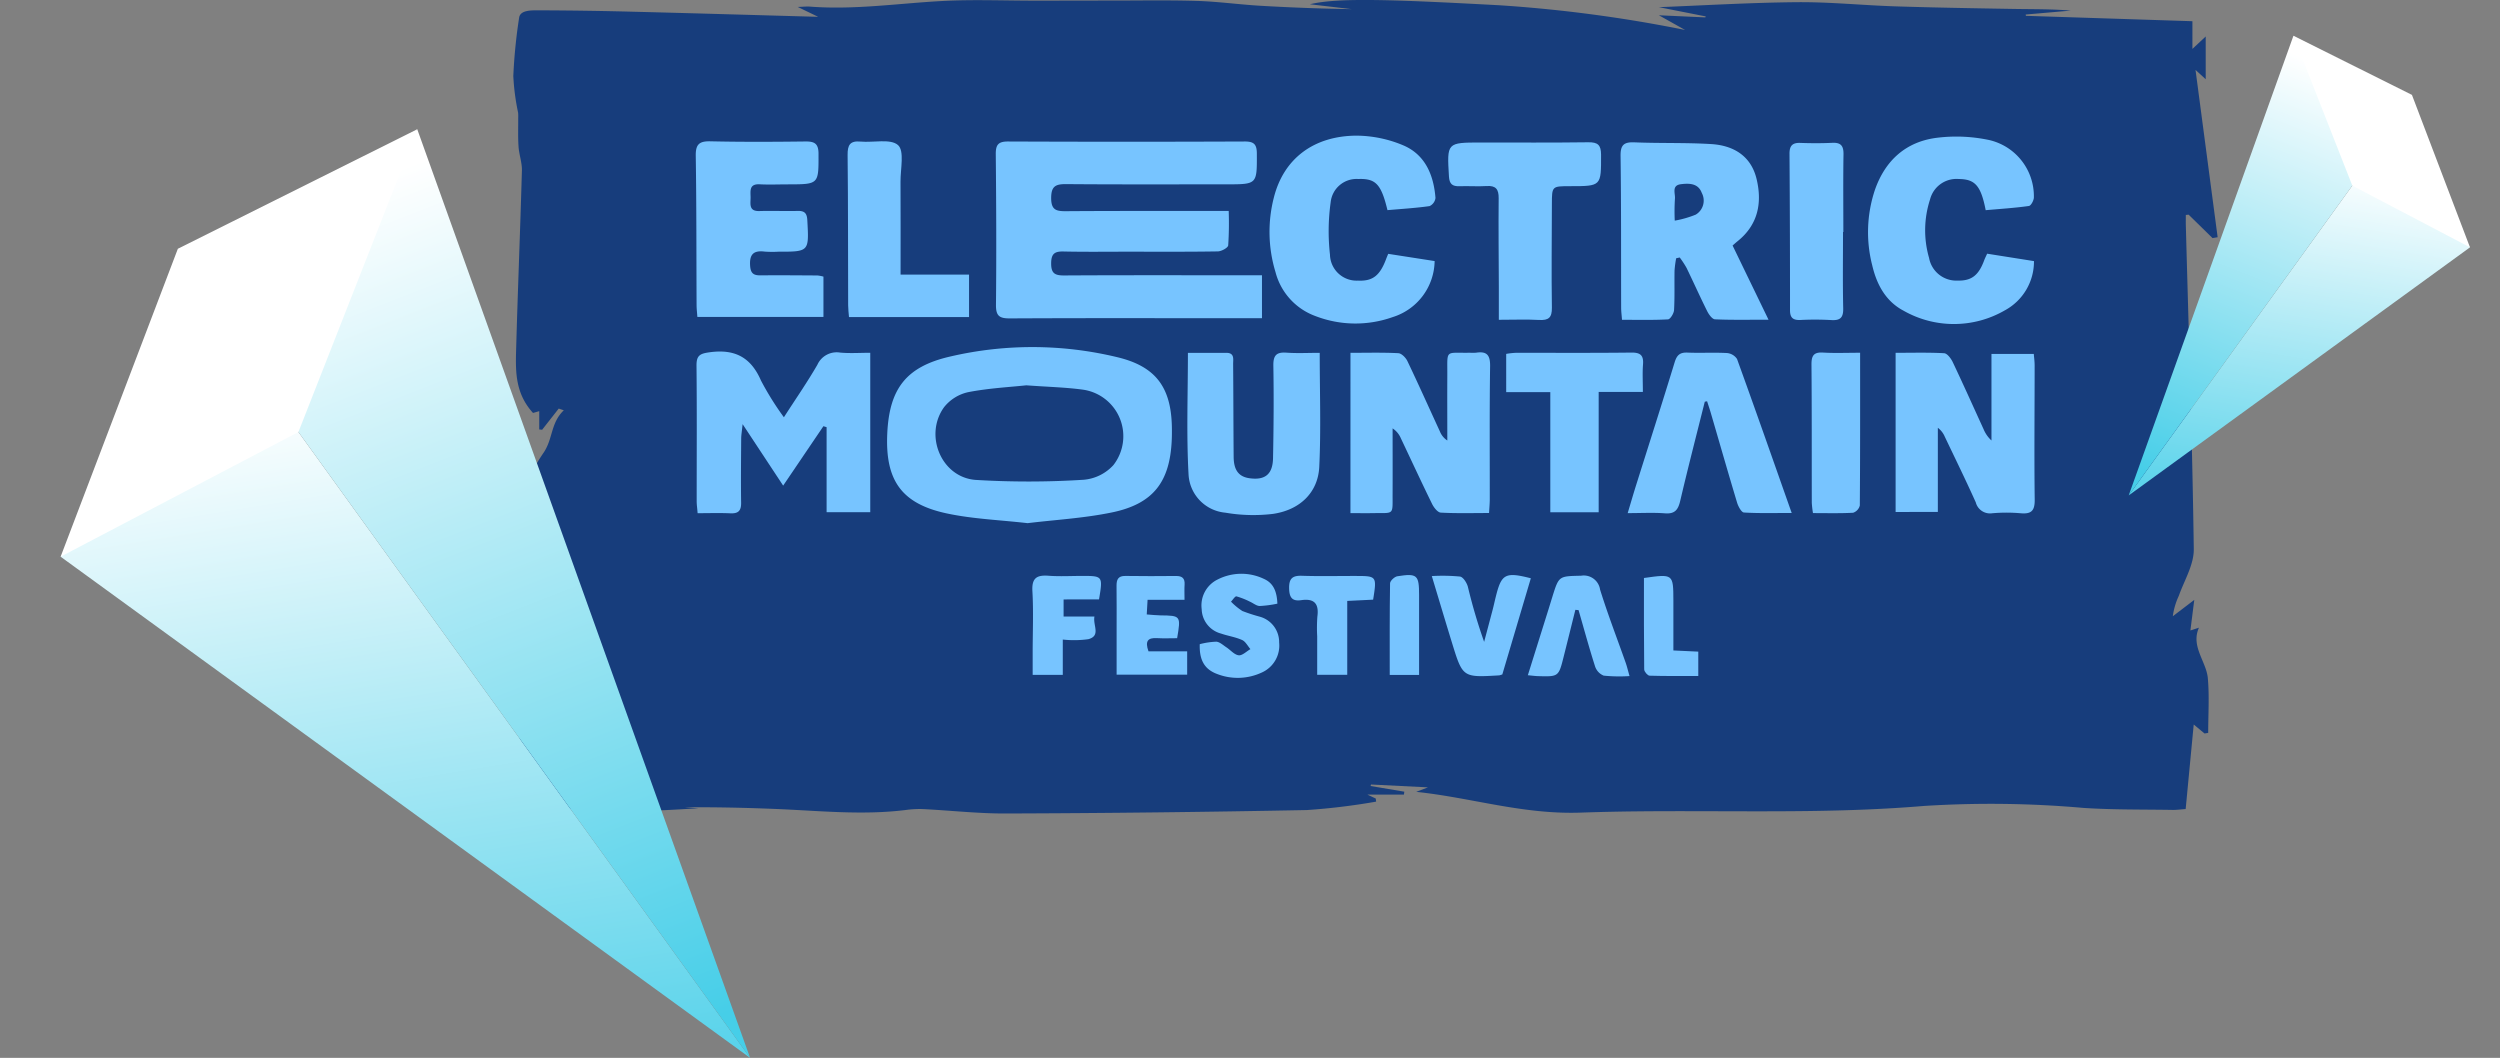 <svg xmlns="http://www.w3.org/2000/svg" xmlns:xlink="http://www.w3.org/1999/xlink" width="351.42" height="148.701" viewBox="0 0 351.42 148.701">
  <rect x="0" y="0" width="351.42" height="148.701" fill="#808080" stroke="none"/>
  <defs>
    <clipPath id="clip-path">
      <rect id="Rectangle_1265" data-name="Rectangle 1265" width="239.65" height="114.355" fill="#173d7c"/>
    </clipPath>
    <clipPath id="clip-path-2">
      <rect id="Rectangle_1263" data-name="Rectangle 1263" width="188.218" height="76.221" fill="#77c4ff"/>
    </clipPath>
    <clipPath id="clip-path-3">
      <path id="Path_2850" data-name="Path 2850" d="M7.363,95.2,125.7,113.97,16.9,58.095Z" transform="translate(-7.363 -58.095)" fill="none"/>
    </clipPath>
    <linearGradient id="linear-gradient" x1="0.696" y1="1.197" x2="0.197" y2="0.114" gradientUnits="objectBoundingBox">
      <stop offset="0" stop-color="#46cee8"/>
      <stop offset="1" stop-color="#fff"/>
    </linearGradient>
    <clipPath id="clip-path-4">
      <path id="Path_2851" data-name="Path 2851" d="M29.351,0,21.5,39.191,130.3,95.065Z" transform="translate(-21.497)" fill="none"/>
    </clipPath>
    <linearGradient id="linear-gradient-2" x1="0.722" y1="0.965" x2="0.197" y2="0.114" xlink:href="#linear-gradient"/>
    <clipPath id="clip-path-5">
      <path id="Path_2852" data-name="Path 2852" d="M22.355,0,0,30.246,4.967,76.294,26.794,45.5Z" fill="none"/>
    </clipPath>
    <linearGradient id="linear-gradient-3" x1="0.097" y1="1.227" x2="0.117" y2="1.227" xlink:href="#linear-gradient"/>
    <clipPath id="clip-path-6">
      <path id="Path_2850-2" data-name="Path 2850" d="M0,9.292,58.58,0,4.72,27.66Z" transform="translate(0 0)" fill="none"/>
    </clipPath>
    <linearGradient id="linear-gradient-4" x1="0.696" y1="-0.197" x2="0.197" y2="0.886" xlink:href="#linear-gradient"/>
    <clipPath id="clip-path-7">
      <path id="Path_2851-2" data-name="Path 2851" d="M3.888,47.061,0,27.66,53.86,0Z" transform="translate(0 0)" fill="none"/>
    </clipPath>
    <linearGradient id="linear-gradient-5" x1="0.722" y1="0.035" x2="0.197" y2="0.886" xlink:href="#linear-gradient"/>
    <clipPath id="clip-path-8">
      <path id="Path_2852-2" data-name="Path 2852" d="M11.067,37.768,0,22.8,2.459,0l10.8,15.243Z" transform="translate(0)" fill="none"/>
    </clipPath>
    <linearGradient id="linear-gradient-6" x1="0.097" y1="-0.227" x2="0.117" y2="-0.227" xlink:href="#linear-gradient"/>
  </defs>
  <g id="Group_2265" data-name="Group 2265" transform="translate(-491.09 -281.933)">
    <g id="Group_2225" data-name="Group 2225" transform="translate(563.175 281.933)">
      <g id="Group_2224" data-name="Group 2224" clip-path="url(#clip-path)">
        <path id="Path_2849" data-name="Path 2849" d="M126.982,111.311l1.657-.634-8-.4-.066.209,4.744.8-.055.409h-5.136l1.178.554.05.435a92.239,92.239,0,0,1-9.728,1.184q-21.142.415-42.3.484c-3.9.018-7.813-.428-11.723-.624a14.485,14.485,0,0,0-2.444.141c-6.1.746-12.165.09-18.243-.156-4.258-.172-8.524-.268-12.8-.23l1.99.133c-7.169.429-14.33.865-21.546-.343l1.017.827c-2.571.242-3.171-.014-3.392-1.619C1.561,107.924.718,103.368.472,98.8.1,91.935.277,85.06.017,78.193A24.526,24.526,0,0,1,4.362,63.585c1.3-1.977.955-4.132,2.805-5.912l-.714-.24-2.33,2.974-.409-.041V57.795l-.874.253C.321,55.279.381,52.2.466,49.146c.233-8.386.578-16.771.812-25.157C1.31,22.871.884,21.75.806,20.627c-.093-1.33-.038-2.665-.048-4a6.3,6.3,0,0,0-.015-.8,32.126,32.126,0,0,1-.672-5.142A75.521,75.521,0,0,1,.885,2.5c.153-1.108,1.73-1.051,2.891-1.048q6.411.021,12.82.187c8.561.215,17.121.469,26.327.726L40.047.976c.816-.026,1.264-.081,1.7-.048,6.244.48,12.336-.442,18.5-.781C64.685-.1,69.186.1,73.662.093c3.451,0,6.9-.014,10.353-.013,4.047,0,8.1-.077,12.14.048,2.984.092,5.942.508,8.925.683q6.387.375,12.822.473L112.043.6c3.919-.957,11.582-.671,26.591.136a196.058,196.058,0,0,1,26.15,3.476L161.1,2.146l6.527.3.064-.138-6.588-1.3c6.2-.239,12.8-.64,19.4-.7,4.607-.042,9.219.438,13.837.586,5.576.178,11.16.269,16.741.364,2.624.044,5.251.008,7.924.232l-6.345.553.031.182,23.407.757V6.874l1.868-1.746v6.008l-1.432-1.309,3.11,23.52-.72.119-3.358-3.291-.394.042c0,.469-.011.939,0,1.408.407,15.186.911,30.372,1.119,45.559.03,2.19-1.334,4.393-2.109,6.582a9.709,9.709,0,0,0-.839,2.859l3.016-2.3c-.213,1.682-.377,2.98-.544,4.3l1.205-.395c-1.19,2.61,1.04,4.769,1.246,7.108.225,2.553.051,5.121.051,7.682l-.514.084-1.521-1.262c-.391,4.109-.757,7.941-1.132,11.884-.649.045-1.248.132-1.843.122-4.189-.072-8.4-.007-12.559-.284a148.149,148.149,0,0,0-22.411-.271c-5.406.454-10.885.644-16.338.714-10.611.134-21.248-.156-31.833.22-8.2.292-15.383-2.1-23.192-2.919" transform="translate(0 0)" fill="#173d7c"/>
      </g>
    </g>
    <g id="Group_2212" data-name="Group 2212" transform="translate(588.891 301)">
      <g id="Group_2211" data-name="Group 2211" clip-path="url(#clip-path-2)">
        <path id="Path_2824" data-name="Path 2824" d="M158.958,27.213H156.82c-11.1,0-22.193-.033-33.29.026-1.5.008-1.98-.351-1.964-1.914.072-7.051.04-14.1-.028-21.154-.013-1.327.335-1.806,1.734-1.8q16.645.072,33.29,0c1.3,0,1.67.434,1.675,1.7.017,4.315.061,4.32-4.231,4.322-7.513,0-15.027.032-22.54-.031-1.49-.012-2.14.261-2.142,1.963,0,1.684.726,1.852,2.084,1.843,6.877-.049,13.755-.028,20.632-.032h2.24a47.522,47.522,0,0,1-.07,4.837c-.036.343-.947.839-1.462.847-4.218.069-8.438.041-12.657.04-3.005,0-6.012.042-9.015-.027-1.231-.028-1.738.283-1.752,1.634-.014,1.408.481,1.742,1.81,1.734,8.553-.051,17.107-.025,25.661-.024h2.163Z" transform="translate(-79.365 -1.548)" fill="#77c4ff"/>
        <path id="Path_2825" data-name="Path 2825" d="M97.279,110.414c-3.951-.453-7.734-.591-11.381-1.371-6.367-1.362-8.652-4.645-8.369-11.16.276-6.354,2.631-9.466,8.837-10.892a50.884,50.884,0,0,1,23.538.1c5.349,1.289,7.5,4.2,7.632,9.679.015.636.013,1.273-.013,1.908-.242,5.925-2.589,9.022-8.407,10.225-3.937.814-7.995,1.038-11.837,1.506m-.205-19.373c-2.324.25-5.278.4-8.151.958a5.962,5.962,0,0,0-3.4,2.108c-2.856,3.943-.39,9.868,4.422,10.229a122.392,122.392,0,0,0,15.207-.021,6.385,6.385,0,0,0,4.174-2.068,6.609,6.609,0,0,0-4.2-10.583c-2.452-.343-4.946-.393-8.049-.623" transform="translate(-50.612 -55.939)" fill="#77c4ff"/>
        <path id="Path_2826" data-name="Path 2826" d="M390.407,17.2l5.051,10.428c-2.737,0-5.135.052-7.526-.053-.387-.017-.861-.677-1.092-1.14-1.007-2.015-1.925-4.075-2.91-6.1a13.081,13.081,0,0,0-.953-1.453l-.5.111a14.73,14.73,0,0,0-.229,1.73c-.035,1.85.036,3.7-.068,5.549-.027.471-.53,1.291-.85,1.308-2.118.118-4.245.061-6.467.061-.051-.688-.119-1.19-.12-1.693-.02-7.113.015-14.227-.082-21.339-.022-1.574.486-1.973,1.975-1.912,3.578.147,7.17.027,10.742.241,3.136.188,5.617,1.647,6.4,4.9.809,3.362.215,6.442-2.665,8.753-.221.178-.43.37-.71.612m-8.126-3.5a14.361,14.361,0,0,0,2.954-.847,2.294,2.294,0,0,0,.844-3.053c-.5-1.358-1.764-1.367-2.929-1.222-1.376.172-.751,1.337-.845,2.084a27.885,27.885,0,0,0-.024,3.037" transform="translate(-244.662 -1.755)" fill="#77c4ff"/>
        <path id="Path_2827" data-name="Path 2827" d="M12.589,96.69c1.691-2.625,3.3-4.944,4.705-7.377A2.977,2.977,0,0,1,20.5,87.6c1.36.128,2.742.027,4.229.027v22.411H18.592V98.085l-.449-.137L12.486,106.3l-5.7-8.641c-.1,1-.195,1.516-.2,2.031-.02,3-.054,6.009-.009,9.012.017,1.127-.39,1.545-1.516,1.492-1.49-.07-2.985-.017-4.6-.017C.412,109.507.33,109,.329,108.5c0-6.355.04-12.711-.024-19.066-.015-1.452.5-1.7,1.87-1.882,3.5-.477,5.773.7,7.192,3.978a41.131,41.131,0,0,0,3.221,5.162" transform="translate(-0.199 -57.104)" fill="#77c4ff"/>
        <path id="Path_2828" data-name="Path 2828" d="M491.472,10.751c-.675-3.463-1.5-4.366-3.783-4.389a3.838,3.838,0,0,0-4.045,2.886,13.994,13.994,0,0,0-.135,8.2,3.892,3.892,0,0,0,4,3.193c1.967.048,2.972-.727,3.764-2.889.1-.265.232-.516.4-.894l6.583,1.043a7.8,7.8,0,0,1-4.074,6.911,14.306,14.306,0,0,1-14.26.06c-2.493-1.313-3.769-3.661-4.4-6.369a18.749,18.749,0,0,1,.372-10.6c1.46-4.192,4.408-6.828,8.806-7.348a22.14,22.14,0,0,1,7.343.346,8.107,8.107,0,0,1,6.2,8.019c.009.423-.4,1.191-.7,1.232-1.986.28-3.993.407-6.079.591" transform="translate(-310.146 -0.265)" fill="#77c4ff"/>
        <path id="Path_2829" data-name="Path 2829" d="M249.017,10.473c-.889-3.68-1.657-4.463-4.115-4.378a3.658,3.658,0,0,0-3.871,3.276,29.536,29.536,0,0,0-.095,7.37,3.74,3.74,0,0,0,3.924,3.638c2.078.1,3.1-.691,3.987-3.091.059-.16.128-.316.273-.674l6.526,1.015a8.379,8.379,0,0,1-5.89,7.875,15.62,15.62,0,0,1-10.866-.142,8.979,8.979,0,0,1-5.613-6.183,19.4,19.4,0,0,1-.238-10.448c1.355-5.443,5.55-8.7,11.632-8.73a17.188,17.188,0,0,1,6.52,1.343c3.126,1.306,4.319,4.179,4.575,7.414a1.455,1.455,0,0,1-.83,1.147c-1.934.273-3.89.39-5.919.568" transform="translate(-151.784 0)" fill="#77c4ff"/>
        <path id="Path_2830" data-name="Path 2830" d="M265.231,87.863c2.36,0,4.549-.063,6.73.052.452.024,1.043.628,1.273,1.108,1.567,3.28,3.052,6.6,4.572,9.9a2.714,2.714,0,0,0,1.039,1.264c0-3.031-.016-6.062,0-9.093.025-3.809-.4-3.172,3.191-3.242a6.783,6.783,0,0,0,.865-.007c1.5-.227,1.982.333,1.959,1.9-.092,6.237-.039,12.476-.047,18.714,0,.564-.055,1.127-.1,1.923-2.328,0-4.564.066-6.788-.057-.434-.024-.97-.71-1.216-1.21-1.5-3.056-2.928-6.148-4.388-9.223a3.147,3.147,0,0,0-1.167-1.41c0,3.031.015,6.062,0,9.093-.02,3.189.3,2.773-2.742,2.823-1.025.017-2.05,0-3.184,0Z" transform="translate(-173.2 -57.335)" fill="#77c4ff"/>
        <path id="Path_2831" data-name="Path 2831" d="M486.075,110.319V87.944c2.355,0,4.6-.066,6.826.058.428.024.956.731,1.2,1.238,1.484,3.127,2.9,6.289,4.339,9.436a4.429,4.429,0,0,0,1.109,1.592V88.1H505.5c.038.5.118,1.053.118,1.608,0,6.3-.068,12.594.01,18.89.019,1.57-.492,2.034-1.981,1.9a22.6,22.6,0,0,0-3.981,0,2.071,2.071,0,0,1-2.323-1.533c-1.394-3.106-2.894-6.164-4.36-9.237a3.031,3.031,0,0,0-.971-1.244v11.826Z" transform="translate(-317.414 -57.417)" fill="#77c4ff"/>
        <path id="Path_2832" data-name="Path 2832" d="M17.949,21.31v5.672H.227C.189,26.43.119,25.866.116,25.3.083,18.31.108,11.318,0,4.327-.025,2.7.5,2.258,2.072,2.292c4.447.1,8.9.079,13.345.023,1.3-.016,1.837.314,1.84,1.729.01,4.294.066,4.294-4.282,4.3-1.329,0-2.661.061-3.986-.009-1.521-.08-1.283.966-1.282,1.86s-.282,1.946,1.246,1.9c1.79-.052,3.583.025,5.373-.017.942-.023,1.3.3,1.354,1.282.247,4.451.276,4.449-4.078,4.449a14.964,14.964,0,0,1-1.9-.013c-1.573-.2-2.175.375-2.059,2.006.079,1.112.537,1.345,1.507,1.334,2.657-.03,5.315,0,7.973.014a5.379,5.379,0,0,1,.83.162" transform="translate(0 -1.495)" fill="#77c4ff"/>
        <path id="Path_2833" data-name="Path 2833" d="M217.762,87.887c0,5.54.188,10.8-.065,16.043-.172,3.575-2.7,6.055-6.513,6.606a23.11,23.11,0,0,1-6.693-.172,5.687,5.687,0,0,1-5.165-5.33c-.314-5.622-.093-11.275-.093-17.138,1.711,0,3.54.011,5.369,0,1.227-.01.983.892.989,1.6.034,4.335.036,8.669.072,13,.012,1.5.426,2.765,2.192,3.022,2.2.319,3.3-.524,3.344-2.823.086-4.334.119-8.67.045-13-.025-1.472.453-1.928,1.873-1.823,1.483.109,2.98.024,4.646.024" transform="translate(-130.052 -57.366)" fill="#77c4ff"/>
        <path id="Path_2834" data-name="Path 2834" d="M388.375,94.782c-1.159,4.64-2.359,9.271-3.45,13.927-.295,1.26-.744,1.878-2.152,1.768-1.653-.129-3.324-.03-5.237-.03.436-1.45.784-2.655,1.16-3.851,1.817-5.779,3.668-11.548,5.438-17.341.306-1,.726-1.42,1.8-1.374,1.845.079,3.7-.038,5.542.062a1.883,1.883,0,0,1,1.431.836c2.573,7.1,5.067,14.225,7.684,21.646-2.4,0-4.562.065-6.713-.065-.354-.022-.8-.851-.961-1.381-1.265-4.2-2.469-8.415-3.7-12.625-.16-.547-.345-1.087-.518-1.63l-.326.059" transform="translate(-246.537 -57.385)" fill="#77c4ff"/>
        <path id="Path_2835" data-name="Path 2835" d="M311.945,27.646c0-1.729,0-3.163,0-4.6-.013-4.162-.062-8.325-.023-12.487.012-1.25-.376-1.8-1.684-1.718-1.267.082-2.543-.02-3.814.024-.995.035-1.426-.291-1.49-1.369-.282-4.77-.314-4.769,4.485-4.774,5.03,0,10.059.034,15.088-.034,1.336-.018,1.808.361,1.81,1.75.007,4.42.06,4.42-4.355,4.422-2.554,0-2.553,0-2.558,2.507-.01,4.856-.073,9.713,0,14.568.021,1.413-.46,1.8-1.793,1.731-1.779-.1-3.567-.024-5.666-.024" transform="translate(-199.059 -1.757)" fill="#77c4ff"/>
        <path id="Path_2836" data-name="Path 2836" d="M68.961,21.028h9.625v5.962H61.708c-.041-.553-.114-1.1-.116-1.651-.023-7.041,0-14.083-.077-21.123-.015-1.389.324-2.029,1.816-1.89,1.812.169,4.229-.445,5.277.5.915.827.334,3.353.345,5.128.025,4.26.008,8.52.008,13.071" transform="translate(-40.17 -1.492)" fill="#77c4ff"/>
        <path id="Path_2837" data-name="Path 2837" d="M347.553,93.412h-6.221V110.33h-6.8V93.441h-6.2V88.066a11.223,11.223,0,0,1,1.3-.148c5.426-.011,10.853.031,16.279-.036,1.31-.016,1.754.4,1.653,1.683-.093,1.192-.02,2.4-.02,3.847" transform="translate(-214.41 -57.388)" fill="#77c4ff"/>
        <path id="Path_2838" data-name="Path 2838" d="M450.62,15.432c0,3.578-.051,7.158.027,10.734.029,1.316-.421,1.732-1.7,1.647a40.7,40.7,0,0,0-4.326-.011c-1.019.04-1.453-.3-1.452-1.371q.005-10.995-.071-21.989c-.007-1.1.383-1.573,1.514-1.531,1.5.056,3,.06,4.5-.012,1.222-.059,1.595.439,1.576,1.625-.058,3.635-.021,7.271-.021,10.908Z" transform="translate(-289.352 -1.89)" fill="#77c4ff"/>
        <path id="Path_2839" data-name="Path 2839" d="M458.83,87.885c0,7.374.015,14.419-.042,21.464a1.429,1.429,0,0,1-.942,1.028c-1.837.1-3.683.049-5.642.049a13.526,13.526,0,0,1-.167-1.445c-.015-6.471.011-12.943-.044-19.414-.011-1.243.289-1.792,1.636-1.706,1.653.1,3.318.025,5.2.025" transform="translate(-295.158 -57.368)" fill="#77c4ff"/>
        <path id="Path_2840" data-name="Path 2840" d="M215.074,181.7a15.728,15.728,0,0,1-2.486.329c-.456-.01-.9-.4-1.357-.6a10.524,10.524,0,0,0-1.908-.754c-.193-.042-.508.479-.767.742a8.868,8.868,0,0,0,1.606,1.32,24.358,24.358,0,0,0,2.461.8,3.7,3.7,0,0,1,2.7,3.623,4.147,4.147,0,0,1-2.439,4.22,7.98,7.98,0,0,1-6.237.222c-1.807-.653-2.559-1.962-2.483-4.207a10.72,10.72,0,0,1,2.314-.349c.488.026.965.485,1.423.785.586.382,1.117,1.049,1.73,1.126.508.064,1.1-.551,1.655-.865-.382-.44-.682-1.064-1.165-1.281-.937-.421-1.99-.571-2.969-.909a3.643,3.643,0,0,1-2.716-3.427,4.052,4.052,0,0,1,2.229-4.166,7.341,7.341,0,0,1,6.519-.091c1.374.608,1.825,1.826,1.891,3.48" transform="translate(-133.318 -115.912)" fill="#77c4ff"/>
        <path id="Path_2841" data-name="Path 2841" d="M308.092,191.983a3.536,3.536,0,0,1-.42.13c-5.137.307-5.145.31-6.639-4.538-.932-3.025-1.834-6.06-2.849-9.418a25.7,25.7,0,0,1,3.97.069c.443.073.947.876,1.1,1.434a76.9,76.9,0,0,0,2.285,7.742c.4-1.507.8-3.012,1.2-4.521.16-.614.292-1.236.446-1.852.791-3.179,1.328-3.48,4.919-2.564l-4.008,13.517" transform="translate(-194.718 -116.246)" fill="#77c4ff"/>
        <path id="Path_2842" data-name="Path 2842" d="M351.38,192.376a22.008,22.008,0,0,1-3.627-.062,2.1,2.1,0,0,1-1.217-1.308c-.838-2.614-1.557-5.267-2.318-7.905l-.45-.035c-.548,2.2-1.091,4.395-1.644,6.59-.708,2.81-.711,2.812-3.613,2.727-.4-.012-.792-.068-1.422-.125,1.01-3.222,1.987-6.336,2.962-9.449.172-.55.337-1.1.509-1.653.906-2.891.908-2.812,4.016-2.889a2.316,2.316,0,0,1,2.668,1.957c1.079,3.465,2.391,6.857,3.6,10.283.186.527.312,1.074.54,1.871" transform="translate(-220.124 -116.408)" fill="#77c4ff"/>
        <path id="Path_2843" data-name="Path 2843" d="M180.394,188.966v3.282h-9.918c0-2.113,0-4.172,0-6.231,0-2.079.017-4.159-.01-6.238-.011-.887.212-1.425,1.247-1.409,2.367.037,4.736.03,7.1.006.874-.009,1.281.32,1.218,1.225-.044.625-.009,1.255-.009,2.12h-5.193c-.044.772-.075,1.316-.117,2.06.715.051,1.319.126,1.924.133,2.859.032,2.883.056,2.347,3.209-.913,0-1.875.045-2.832-.011-1.255-.075-1.722.387-1.193,1.855Z" transform="translate(-111.317 -116.478)" fill="#77c4ff"/>
        <path id="Path_2844" data-name="Path 2844" d="M140.743,181.589v2.4h4.34c-.252,1.235.932,2.683-.841,3.183a14.394,14.394,0,0,1-3.612.055v4.961h-4.234c0-1.055,0-2.069,0-3.083,0-2.891.128-5.789-.037-8.671-.107-1.861.608-2.3,2.281-2.175,1.552.119,3.12.024,4.682.023,2.935,0,2.955.025,2.4,3.3Z" transform="translate(-89.037 -116.394)" fill="#77c4ff"/>
        <path id="Path_2845" data-name="Path 2845" d="M252.191,181.652l-3.641.178v10.385h-4.224c0-1.8,0-3.615,0-5.432a21.2,21.2,0,0,1,.027-2.767c.243-1.817-.459-2.561-2.272-2.293-1.281.189-1.677-.391-1.7-1.663-.025-1.391.471-1.809,1.811-1.764,2.478.083,4.962.023,7.443.026,3.082,0,3.082,0,2.555,3.332" transform="translate(-156.972 -116.426)" fill="#77c4ff"/>
        <path id="Path_2846" data-name="Path 2846" d="M384.113,178.669c4.126-.584,4.129-.584,4.14,3.186.006,2.292,0,4.584,0,7l3.5.166v3.421c-2.3,0-4.576.031-6.849-.04-.272-.009-.751-.569-.754-.878-.05-4.253-.034-8.507-.034-12.851" transform="translate(-250.83 -116.489)" fill="#77c4ff"/>
        <path id="Path_2847" data-name="Path 2847" d="M285.255,192.052H281.13c0-4.363-.024-8.623.046-12.881.006-.349.624-.93,1.023-.993,2.793-.441,3.057-.179,3.056,2.622,0,3.688,0,7.377,0,11.252" transform="translate(-183.579 -116.241)" fill="#77c4ff"/>
      </g>
    </g>
    <g id="Group_2232" data-name="Group 2232" transform="matrix(0.891, 0.454, -0.454, 0.891, 529.823, 289.952)">
      <g id="Group_2227" data-name="Group 2227" transform="translate(4.967 39.191)">
        <g id="Group_2226" data-name="Group 2226" clip-path="url(#clip-path-3)">
          <rect id="Rectangle_1266" data-name="Rectangle 1266" width="129.906" height="90.275" transform="translate(-16.69 5.534) rotate(-18.343)" fill="url(#linear-gradient)"/>
        </g>
      </g>
      <g id="Group_2229" data-name="Group 2229" transform="translate(14.502)">
        <g id="Group_2228" data-name="Group 2228" clip-path="url(#clip-path-4)">
          <rect id="Rectangle_1267" data-name="Rectangle 1267" width="133.188" height="124.474" transform="translate(-28.397 9.415) rotate(-18.343)" fill="url(#linear-gradient-2)"/>
        </g>
      </g>
      <g id="Group_2231" data-name="Group 2231">
        <g id="Group_2230" data-name="Group 2230" clip-path="url(#clip-path-5)">
          <rect id="Rectangle_1268" data-name="Rectangle 1268" width="33.222" height="78.306" transform="translate(-6.502 0.558) rotate(-4.907)" fill="url(#linear-gradient-3)"/>
        </g>
      </g>
    </g>
    <g id="Group_2233" data-name="Group 2233" transform="matrix(-0.891, 0.454, -0.454, -0.891, 844.701, 323.865)">
      <g id="Group_2227-2" data-name="Group 2227" transform="translate(2.459 0)">
        <g id="Group_2226-2" data-name="Group 2226" transform="translate(0 0)" clip-path="url(#clip-path-6)">
          <rect id="Rectangle_1266-2" data-name="Rectangle 1266" width="64.308" height="44.69" transform="matrix(0.949, 0.315, -0.315, 0.949, 5.801, -17.498)" fill="url(#linear-gradient-4)"/>
        </g>
      </g>
      <g id="Group_2229-2" data-name="Group 2229" transform="translate(7.179 0)">
        <g id="Group_2228-2" data-name="Group 2228" transform="translate(0 0)" clip-path="url(#clip-path-7)">
          <rect id="Rectangle_1267-2" data-name="Rectangle 1267" width="65.933" height="61.619" transform="matrix(0.949, 0.315, -0.315, 0.949, 5.334, -16.088)" fill="url(#linear-gradient-5)"/>
        </g>
      </g>
      <g id="Group_2231-2" data-name="Group 2231" transform="translate(0 9.292)">
        <g id="Group_2230-2" data-name="Group 2230" clip-path="url(#clip-path-8)">
          <rect id="Rectangle_1268-2" data-name="Rectangle 1268" width="16.446" height="38.765" transform="translate(0.097 -1.13) rotate(4.907)" fill="url(#linear-gradient-6)"/>
        </g>
      </g>
    </g>
  </g>
</svg>
